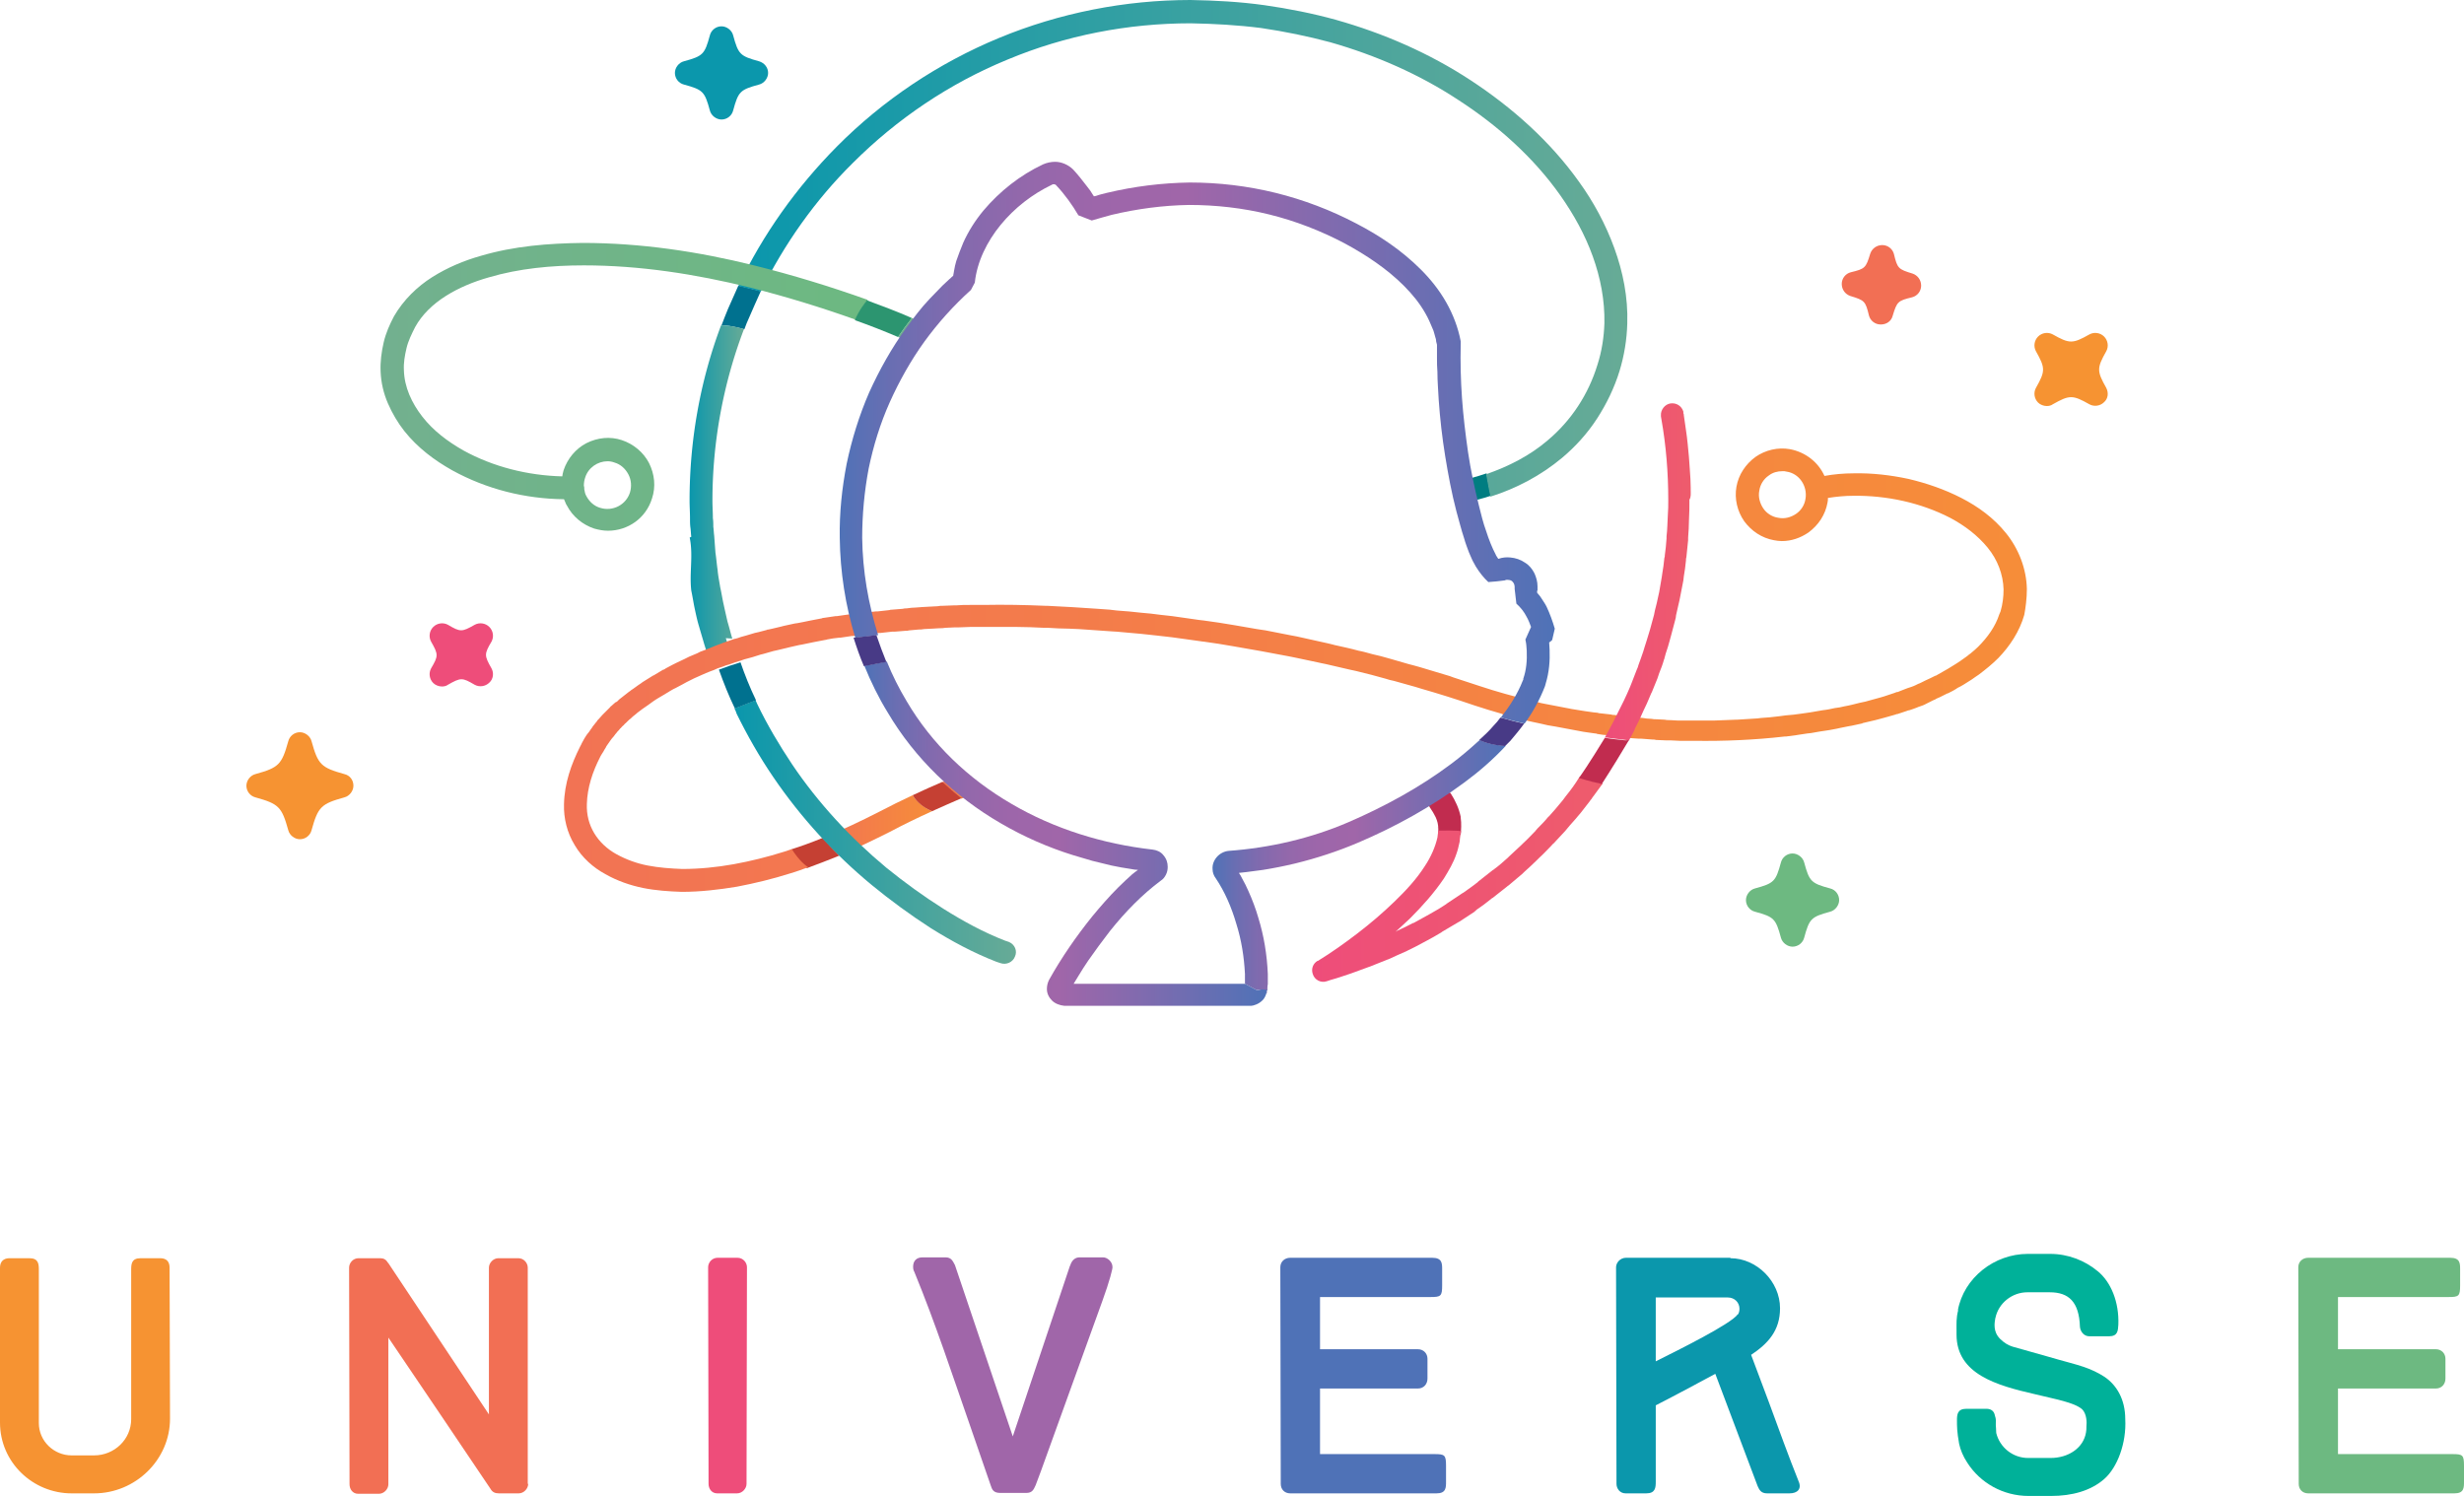 <svg id="Layer_1" xmlns="http://www.w3.org/2000/svg" viewBox="0 0 571 346.7"><style>.st0{fill:url(#SVGID_1_)}.st1{fill:#f69332}.st2{fill:#f26f54}.st3{fill:#ee4d7a}.st4{fill:#a066a9}.st5{fill:#4f72b7}.st6{fill:#0b97ac}.st7{fill:#00b199}.st8{fill:#6db981}.st9{fill:#c54033}.st10{fill:#00718f}.st11{fill:url(#SVGID_2_)}.st12{fill:#007d81}.st13{fill:url(#SVGID_3_)}.st14{fill:url(#SVGID_4_)}.st15{fill:url(#SVGID_5_)}.st16{fill:url(#SVGID_6_)}.st17{fill:url(#SVGID_7_)}.st18{fill:url(#SVGID_8_)}.st19{fill:url(#SVGID_9_)}.st20{fill:url(#SVGID_10_)}.st21{fill:url(#SVGID_11_)}.st22{fill:url(#SVGID_12_)}.st23{fill:url(#SVGID_13_)}.st24{fill:url(#SVGID_14_)}.st25{fill:url(#SVGID_15_)}.st26{fill:#c12c4f}.st27{fill:url(#SVGID_16_)}.st28{fill:url(#SVGID_17_)}.st29{fill:url(#SVGID_18_)}.st30{fill:url(#SVGID_19_)}.st31{fill:#2c9570}.st32{fill:url(#SVGID_20_)}.st33{fill:#483a86}.st34{fill:url(#SVGID_21_)}.st35{fill:url(#SVGID_22_)}</style><linearGradient id="SVGID_1_" gradientUnits="userSpaceOnUse" x1="208.135" y1="269.341" x2="214.939" y2="269.341" gradientTransform="matrix(1 0 0 -1 0 346)"><stop offset="0" stop-color="#72b08f"/><stop offset="1" stop-color="#6db981"/></linearGradient><path class="st0" d="M213.3 74.5c-.5-.2-.8-.3-.8-.3-.4-.2-.8-.3-1.2-.5-1.1 1.4-2.2 2.9-3.2 4.4.8.3 1.6.6 2.3 1 0 0 .3.1.8.3h.1c1.3.6 2.9-.1 3.4-1.4.6-1.4 0-3-1.4-3.5z"/><path class="st1" d="M488.1 89.9c-2.2-3.9-2.2-4.6 0-8.5.6-1.1.4-2.5-.5-3.4s-2.3-1.1-3.4-.5c-3.9 2.2-4.6 2.2-8.5 0-1.1-.6-2.5-.4-3.4.5s-1.1 2.3-.5 3.4c2.2 3.9 2.2 4.6 0 8.5-.6 1.1-.4 2.5.5 3.4.5.5 1.3.8 2 .8.5 0 1-.1 1.4-.4 3.9-2.2 4.6-2.2 8.5 0 1.1.6 2.5.4 3.4-.5.9-.8 1.1-2.1.5-3.3z"/><path class="st2" d="M443.2 63.4c-3.3-1-3.5-1.2-4.3-4.5-.3-1.2-1.4-2.1-2.7-2.1-1.3 0-2.4.8-2.8 2-1 3.3-1.2 3.5-4.5 4.3-1.2.3-2.1 1.4-2.1 2.7s.8 2.4 2 2.8c3.3 1 3.5 1.2 4.3 4.5.3 1.2 1.4 2.1 2.7 2.1h.1c1.3 0 2.4-.8 2.7-2 1-3.3 1.2-3.5 4.5-4.3 1.2-.3 2.1-1.4 2.1-2.7 0-1.3-.8-2.4-2-2.8z"/><path class="st3" d="M113.9 154.9c-1.7-3-1.7-3.3 0-6.2.6-1.1.4-2.5-.5-3.4s-2.3-1.1-3.4-.5c-3 1.7-3.3 1.7-6.2 0-1.1-.6-2.5-.4-3.4.5s-1.1 2.3-.5 3.4c1.7 3 1.7 3.3 0 6.2-.6 1.1-.4 2.5.5 3.4.5.5 1.3.8 2 .8.5 0 1-.1 1.4-.4 3-1.7 3.3-1.7 6.2 0 1.1.6 2.5.4 3.4-.5.9-.8 1.1-2.2.5-3.3z"/><path class="st1" d="M79.8 179.4c-5.4-1.5-6.1-2.2-7.6-7.6-.3-1.2-1.5-2.1-2.7-2.1-1.3 0-2.4.9-2.7 2.1-1.5 5.4-2.2 6.1-7.6 7.6-1.2.3-2.1 1.5-2.1 2.7 0 1.3.9 2.4 2.1 2.7 5.4 1.5 6.1 2.2 7.6 7.6.3 1.2 1.5 2.1 2.7 2.1 1.3 0 2.4-.9 2.7-2.1 1.5-5.4 2.2-6.1 7.6-7.6 1.2-.3 2.1-1.5 2.1-2.7 0-1.3-.8-2.4-2.1-2.7zM39.4 328.8c0 9.5-8 17.3-17.6 17.3h-5.2c-9 0-16.6-7.2-16.6-16.4v-35.9c0-1.4.8-2.2 2.2-2.2h4.6c2.1 0 2.2 1.3 2.2 2.7v35.5c0 4.2 3.5 7.5 7.6 7.5h5.2c4.7 0 8.6-3.7 8.6-8.4v-34.6c0-1.4.1-2.7 2.2-2.7h4.5c1.5 0 2.2.8 2.2 2.2l.1 35z"/><path class="st2" d="M122.4 343.9c0 1.1-1 2.2-2.2 2.2h-4.6c-.9 0-1.5-.3-1.9-1-8.2-12.2-15.3-22.7-23.7-35.1v34c0 1.1-1 2.2-2.2 2.2H83c-1.3 0-2-1.1-2-2.2l-.1-50.2c0-1.1.9-2.2 2.2-2.2h5c.8 0 1.4.3 1.8 1.1v-.1l23.4 35.2v-34c0-1.1 1-2.2 2.2-2.2h4.6c1.3 0 2.2 1.1 2.2 2.2v50.1h.1z"/><path class="st3" d="M173 343.9c0 1.1-1 2.2-2.2 2.2h-4.6c-1.3 0-2-1.1-2-2.2l-.1-50.2c0-1.1.9-2.2 2.2-2.2h4.6c1.3 0 2.2 1.1 2.2 2.2l-.1 50.2z"/><path class="st4" d="M255.5 301.4l-7.3 20.2-7 19.4-1.2 3.2c-.5 1.1-.8 1.8-2.2 1.8h-6c-1.6 0-1.9-.8-2.2-1.7l-4.7-13.6c-4.3-12.3-8-23.7-13-35.9-.3-.5-.3-1-.3-1.2 0-1.4.8-2.2 2.2-2.2h5.3c1.4 0 1.7.9 2.2 1.8l13.4 39.7 13.3-39.7-.1.4c0-.2.1-.2.1-.3.4-1.3 1.2-1.9 2.2-1.9h5.4c1.1 0 2.2 1.1 2.2 2.2.1.3-.7 3.4-2.3 7.8z"/><path class="st5" d="M299 346.1c-1.3 0-2.2-.9-2.2-2.2l-.1-50.2c0-1.3 1-2.2 2.3-2.2h32.9c2.3 0 2.3 1.3 2.3 2.7v3.7c0 2.5-.3 2.7-2.7 2.7h-25.6v12.1h22.7c1.3 0 2.2 1 2.2 2.2v4.6c0 1.3-.9 2.3-2.2 2.3h-22.7V337h26.5c2.4 0 2.7.2 2.7 2.7v3.7c0 1.4 0 2.7-2.2 2.7H299z"/><path class="st6" d="M401 291.6c6.1 0 11.5 5.4 11.5 11.6 0 5.2-2.8 8.2-6.7 10.8 1.4 3.8 2.8 7.4 4.2 11.2 2.2 6 4.4 12.1 6.8 18.1.8 1.8-.3 2.8-2.1 2.8h-5.2c-1.4 0-1.8-.8-2.2-1.7l-9.8-26c-4.7 2.5-8.9 4.8-13.8 7.3v17.7c0 1.4-.1 2.7-2.2 2.7h-4.8c-1.3 0-2.1-1.1-2.1-2.2l-.1-50.2c0-1.1 1-2.2 2.3-2.2H401v.1zm-17.3 9v14.9c5.4-2.7 17.5-8.7 19-10.9v.1c.3-.4.4-.9.4-1.4 0-1.4-1.1-2.6-2.7-2.6h-16.7v-.1z"/><path class="st7" d="M487.6 342.8c-3.1 2.7-7.4 3.9-12.3 3.9h-5.2c-5.9 0-11.2-3-14.2-7.7-1-1.5-1.6-3-1.9-4.4-.5-2.8-.5-4-.5-5.5v.1c0-1.4.1-2.7 2.2-2.7h4.6c1.1 0 1.8.5 2 1.6.3.9.2 1.1.2 2.2 0 .3.1 1 .1 1.8.8 3.3 3.8 5.8 7.4 5.8h5.2c4.1 0 7.6-2.3 8.2-5.9.1-.5.1-.9.1-1.4.1-.9.1-2.9-1-4-1.9-1.6-6.1-2.3-11-3.5-8.7-2-18.1-4.6-18.1-13.8v-1c0-1.4-.1-2.9.4-4.7l-.1.1c1.4-7.6 8.5-13.1 16.2-13.1h5.2c4.1 0 8 1.5 11 4 3.1 2.5 5 7.2 4.8 12.4-.1 1.4-.1 2.7-2.2 2.7h-4.5c-1.3 0-2.1-1.1-2.2-2.2-.2-5.8-2.6-8-7-8h-5.2c-3.5 0-6.7 2.5-7.4 6v-.1c-.2 1.2-.6 3.2 1.1 4.9.9.9 1.9 1.5 2.9 1.8l7.8 2.2c4.1 1.2 7 1.9 8.7 2.5 1.8.6 3.4 1.4 4.8 2.3 2.8 1.9 4.8 5.2 4.8 9.8.3 5.5-1.8 11.2-4.9 13.9z"/><path class="st8" d="M534.9 346.1c-1.3 0-2.2-.9-2.2-2.2l-.1-50.2c0-1.3 1-2.2 2.3-2.2h32.9c2.3 0 2.3 1.3 2.3 2.7v3.7c0 2.5-.3 2.7-2.7 2.7h-25.6v12.1h22.7c1.3 0 2.2 1 2.2 2.2v4.6c0 1.3-.9 2.3-2.2 2.3h-22.7V337h26.5c2.4 0 2.7.2 2.7 2.7v3.7c0 1.4 0 2.7-2.2 2.7h-33.9z"/><path class="st9" d="M187 201.2c2.5-.9 5-1.9 7.5-2.9-1.3-1.3-2.6-2.7-3.9-4.1-2.4 1-4.9 1.9-7.4 2.7 1.6 2.8 3.4 4 3.8 4.3z"/><path class="st10" d="M168.7 71.6c-.5 1.2-1 2.5-1.5 3.8 2.2 0 4.4.7 5.3.9.3-.9.7-1.8 1.1-2.7.9-2.1 1.8-4.1 2.7-6.1-1.8-.5-3.5-.9-5.2-1.3l-2.4 5.4z"/><linearGradient id="SVGID_2_" gradientUnits="userSpaceOnUse" x1="338.525" y1="232.25" x2="342.026" y2="232.25" gradientTransform="matrix(1 0 0 -1 0 346)"><stop offset="0" stop-color="#0b97ac"/><stop offset="1" stop-color="#68ab96"/></linearGradient><path class="st11" d="M339.3 111.2s-.3.1-.8.2c.2.9.3 1.3.3 1.3.1.4.2.9.3 1.3.1.4.2.9.3 1.3 0 0 .1.4.3 1.3.6-.1.9-.2.9-.2.5-.1 1-.2 1.5-.4-.4-1.6-.8-3.3-1.1-5.1-.6 0-1.1.1-1.7.3z"/><path class="st12" d="M340.9 110.8c.4 1.8.7 3.5 1.1 5.1 1.2-.3 2.3-.6 3.5-1-.4-1.6-.8-4.3-1-5.2-1.2.4-2.4.8-3.6 1.1z"/><linearGradient id="SVGID_3_" gradientUnits="userSpaceOnUse" x1="190.571" y1="154.7" x2="216.036" y2="154.7" gradientTransform="matrix(1 0 0 -1 0 346)"><stop offset="0" stop-color="#f27354"/><stop offset="1" stop-color="#f68d39"/></linearGradient><path class="st13" d="M211.5 184.3c-2.6 1.2-5.2 2.5-7.7 3.8-4.3 2.2-8.7 4.3-13.2 6.1 1.3 1.4 2.6 2.8 3.9 4.1 4-1.7 7.9-3.6 11.7-5.5 3.2-1.7 6.5-3.3 9.8-4.8-2.7-1.1-4.1-3-4.5-3.7z"/><linearGradient id="SVGID_4_" gradientUnits="userSpaceOnUse" x1="218.371" y1="163.719" x2="225.546" y2="163.719" gradientTransform="matrix(1 0 0 -1 0 346)"><stop offset="0" stop-color="#f27354"/><stop offset="1" stop-color="#f68d39"/></linearGradient><path class="st14" d="M225.3 181.1c-.5-1.2-1.8-1.8-3-1.6-.3.1-.4.2-.4.2l-.1.1c-.1 0-.2.1-.3.1-1.1.4-2.1.9-3.1 1.4 1.4 1.3 2.9 2.6 4.4 3.8.2-.1.5-.2.7-.3.1-.1.3-.1.4-.2 0 0 .1-.1.4-.2 1.1-.8 1.5-2.1 1-3.3z"/><path class="st9" d="M211.5 184.3c.4.7 1.7 2.6 4.5 3.7 2.2-1 4.5-2 6.8-3-1.5-1.2-3-2.5-4.4-3.8-2.3 1-4.6 2-6.9 3.1z"/><linearGradient id="SVGID_5_" gradientUnits="userSpaceOnUse" x1="288.5" y1="117.9" x2="288.5" y2="117.9" gradientTransform="matrix(1 0 0 -1 0 346)"><stop offset=".001" stop-color="#4f72b7"/><stop offset=".077" stop-color="#6a6eb2"/><stop offset=".165" stop-color="#826aae"/><stop offset=".258" stop-color="#9368ab"/><stop offset=".359" stop-color="#9d66aa"/><stop offset=".486" stop-color="#a066a9"/><stop offset="1" stop-color="#4f72b7"/></linearGradient><linearGradient id="SVGID_6_" gradientUnits="userSpaceOnUse" x1="293.563" y1="116" x2="293.672" y2="116" gradientTransform="matrix(1 0 0 -1 0 346)"><stop offset=".001" stop-color="#4f72b7"/><stop offset=".077" stop-color="#6a6eb2"/><stop offset=".165" stop-color="#826aae"/><stop offset=".258" stop-color="#9368ab"/><stop offset=".359" stop-color="#9d66aa"/><stop offset=".486" stop-color="#a066a9"/><stop offset="1" stop-color="#4f72b7"/></linearGradient><path class="st16" d="M293.6 230.2c0-.2 0-.3.1-.4v-.1c0 .2-.1.4-.1.6v-.1z"/><linearGradient id="SVGID_7_" gradientUnits="userSpaceOnUse" x1="347" y1="216.4" x2="347" y2="216.4" gradientTransform="matrix(1 0 0 -1 0 346)"><stop offset=".001" stop-color="#4f72b7"/><stop offset=".077" stop-color="#6a6eb2"/><stop offset=".165" stop-color="#826aae"/><stop offset=".258" stop-color="#9368ab"/><stop offset=".359" stop-color="#9d66aa"/><stop offset=".486" stop-color="#a066a9"/><stop offset="1" stop-color="#4f72b7"/></linearGradient><linearGradient id="SVGID_8_" gradientUnits="userSpaceOnUse" x1="220.5" y1="282.1" x2="220.5" y2="282.1" gradientTransform="matrix(1 0 0 -1 0 346)"><stop offset=".001" stop-color="#4f72b7"/><stop offset=".077" stop-color="#6a6eb2"/><stop offset=".165" stop-color="#826aae"/><stop offset=".258" stop-color="#9368ab"/><stop offset=".359" stop-color="#9d66aa"/><stop offset=".486" stop-color="#a066a9"/><stop offset="1" stop-color="#4f72b7"/></linearGradient><linearGradient id="SVGID_9_" gradientUnits="userSpaceOnUse" x1="263.6" y1="144.2" x2="263.6" y2="144.2" gradientTransform="matrix(1 0 0 -1 0 346)"><stop offset=".001" stop-color="#4f72b7"/><stop offset=".077" stop-color="#6a6eb2"/><stop offset=".165" stop-color="#826aae"/><stop offset=".258" stop-color="#9368ab"/><stop offset=".359" stop-color="#9d66aa"/><stop offset=".486" stop-color="#a066a9"/><stop offset="1" stop-color="#4f72b7"/></linearGradient><linearGradient id="SVGID_10_" gradientUnits="userSpaceOnUse" x1="293.556" y1="116" x2="293.672" y2="116" gradientTransform="matrix(1 0 0 -1 0 346)"><stop offset=".001" stop-color="#4f72b7"/><stop offset=".077" stop-color="#6a6eb2"/><stop offset=".165" stop-color="#826aae"/><stop offset=".258" stop-color="#9368ab"/><stop offset=".359" stop-color="#9d66aa"/><stop offset=".486" stop-color="#a066a9"/><stop offset="1" stop-color="#4f72b7"/></linearGradient><path class="st20" d="M293.6 230.3c.1-.2.1-.4.1-.6-.1.2-.1.4-.1.6z"/><linearGradient id="SVGID_11_" gradientUnits="userSpaceOnUse" x1="293.549" y1="115.638" x2="293.563" y2="115.638" gradientTransform="matrix(1 0 0 -1 0 346)"><stop offset=".001" stop-color="#4f72b7"/><stop offset=".077" stop-color="#6a6eb2"/><stop offset=".165" stop-color="#826aae"/><stop offset=".258" stop-color="#9368ab"/><stop offset=".359" stop-color="#9d66aa"/><stop offset=".486" stop-color="#a066a9"/><stop offset="1" stop-color="#4f72b7"/></linearGradient><path class="st21" d="M293.5 230.4s.1-.1 0 0c.1-.1.1-.1 0 0 .1-.1.1 0 0 0z"/><linearGradient id="SVGID_12_" gradientUnits="userSpaceOnUse" x1="293.7" y1="116.362" x2="293.7" y2="116.362" gradientTransform="matrix(1 0 0 -1 0 346)"><stop offset=".001" stop-color="#4f72b7"/><stop offset=".077" stop-color="#6a6eb2"/><stop offset=".165" stop-color="#826aae"/><stop offset=".258" stop-color="#9368ab"/><stop offset=".359" stop-color="#9d66aa"/><stop offset=".486" stop-color="#a066a9"/><stop offset="1" stop-color="#4f72b7"/></linearGradient><path class="st22" d="M293.7 229.6s0 .1 0 0c0 .1 0 .1 0 0 0 .1 0 0 0 0z"/><linearGradient id="SVGID_13_" gradientUnits="userSpaceOnUse" x1="172.933" y1="57.55" x2="378.955" y2="57.55"><stop offset="0" stop-color="#0b97ac"/><stop offset="1" stop-color="#68ab96"/></linearGradient><path class="st23" d="M374.1 57.5c-2-5.5-4.8-10.7-8.2-15.4-6.7-9.4-15.5-17.2-25.1-23.5-9.6-6.3-20.2-10.9-31.2-14-5.4-1.5-11-2.6-16.6-3.4C287.3.4 281.6.1 275.9 0c-15.2 0-30.4 3-44.4 8.8S204.6 23.2 193.9 34c-9.3 9.4-17.1 20.3-22.8 32.3 1.7.4 3.5.8 5.2 1.3 5.4-11 12.6-21.2 21.3-29.8 10.3-10.3 22.5-18.5 35.9-24 13.4-5.6 27.9-8.4 42.4-8.4 5.5.1 10.9.4 16.4 1.1 5.4.8 10.8 1.9 16 3.3 10.5 3 20.6 7.4 29.7 13.4 9.1 5.9 17.4 13.3 23.6 22.1 3.1 4.4 5.7 9.1 7.5 14.1s2.8 10.2 2.7 15.5c-.1 3.2-.6 6.5-1.6 9.6-2.1 6.9-6.1 13-11.6 17.6-4.1 3.5-9 6-14.2 7.8.2.9.6 3.6 1 5.2 6-1.9 11.7-4.9 16.6-9 3.1-2.6 5.9-5.7 8.1-9.1s4-7.1 5.2-11c1.1-3.6 1.7-7.3 1.8-11 .2-6.1-1-12-3-17.5z"/><linearGradient id="SVGID_14_" gradientUnits="userSpaceOnUse" x1="170.78" y1="192.831" x2="236.012" y2="192.831"><stop offset="0" stop-color="#0b97ac"/><stop offset="1" stop-color="#68ab96"/></linearGradient><path class="st24" d="M233.8 218.3l-.9-.3c-4.9-1.9-9.7-4.5-14.3-7.4-4.6-2.9-9-6.1-13.2-9.5-8.3-6.9-15.8-15-21.8-23.9-3-4.5-5.8-9.2-8.1-14-.1-.3-.3-.6-.4-.9-.8.3-2.9 1.1-4.9 1.9.2.4.4.8.5 1.2 2.5 5.1 5.3 10 8.5 14.7 6.4 9.4 14.1 17.8 22.8 25 4.4 3.6 8.9 6.9 13.7 10 4.8 3 9.8 5.7 15.2 7.8l.9.3c1.4.5 2.9-.2 3.4-1.5.6-1.3 0-2.8-1.4-3.4z"/><linearGradient id="SVGID_15_" gradientUnits="userSpaceOnUse" x1="159.912" y1="115.25" x2="172.512" y2="115.25"><stop offset="0" stop-color="#0b97ac"/><stop offset="1" stop-color="#68ab96"/></linearGradient><path class="st25" d="M169.7 148c-.4-1.3-.7-2.6-1.1-3.9-.3-1.3-.6-2.6-.9-4-.3-1.3-.5-2.7-.8-4-.2-1.3-.5-2.7-.6-4-.2-1.3-.3-2.7-.5-4-.1-1.3-.2-2.7-.3-4-.1-.7-.1-1.4-.2-2 0-.7 0-1.4-.1-2 0-1.4-.1-2.7-.1-4.1 0-13.5 2.5-27.1 7.3-39.7-.8-.3-3.1-.9-5.3-.9-4.9 13-7.3 26.8-7.3 40.6 0 1.4.1 2.8.1 4.2 0 .7 0 1.4.1 2.1.1.7.1 1.4.2 2.1a12007838731592944 12007838731592944 0 0 1 1.5 12.6c.3 1.4.5 2.8.8 4.2.3 1.4.6 2.8 1 4.1.4 1.4.8 2.7 1.2 4.1.6 1.9 1.2 3.8 1.9 5.7 1.6-.6 3.3-1.2 5-1.7-.7-1.7-1.3-3.5-1.9-5.4z"/><path class="st10" d="M171.6 153.5c-1.7.5-3.4 1.1-5 1.7 1.1 3.1 2.3 6.1 3.7 9 2-.8 4.1-1.6 4.9-1.9-1.4-2.9-2.6-5.9-3.6-8.8z"/><path class="st8" d="M424.1 205.9c-4.4-1.2-4.8-1.6-6-6-.3-1.2-1.5-2.1-2.7-2.1-1.3 0-2.4.9-2.7 2.1-1.2 4.4-1.6 4.8-6 6-1.2.3-2.1 1.5-2.1 2.7 0 1.3.9 2.4 2.1 2.7 4.4 1.2 4.8 1.6 6 6 .3 1.2 1.5 2.1 2.7 2.1 1.3 0 2.4-.9 2.7-2.1 1.2-4.4 1.6-4.8 6-6 1.2-.3 2.1-1.5 2.1-2.7s-.8-2.4-2.1-2.7z"/><path class="st6" d="M175.9 14.2c-4.4-1.2-4.8-1.6-6-6-.3-1.2-1.5-2.1-2.7-2.1-1.3 0-2.4.9-2.7 2.1-1.2 4.4-1.6 4.8-6 6-1.2.3-2.1 1.5-2.1 2.7 0 1.3.9 2.4 2.1 2.7 4.4 1.2 4.8 1.6 6 6 .3 1.2 1.5 2.1 2.7 2.1 1.3 0 2.4-.9 2.7-2.1 1.2-4.4 1.6-4.8 6-6 1.2-.3 2.1-1.5 2.1-2.7s-.8-2.3-2.1-2.7z"/><path class="st26" d="M333.2 191.8v.1c.1-.1.1-.1 0-.1z"/><linearGradient id="SVGID_16_" gradientUnits="userSpaceOnUse" x1="130.692" y1="190.679" x2="469.7" y2="190.679" gradientTransform="matrix(1 0 0 -1 0 346)"><stop offset="0" stop-color="#f27354"/><stop offset="1" stop-color="#f68d39"/></linearGradient><path class="st27" d="M469.7 136.5c-.1-4.7-1.9-9.3-4.8-12.9s-6.5-6.2-10.4-8.2-8-3.4-12.2-4.4c-4.2-.9-8.5-1.4-12.8-1.3-2.2 0-4.5.2-6.7.6-1.4-3.1-4.3-5.5-8-6.2-2.8-.5-5.7.2-8 1.8-2.3 1.7-3.9 4.1-4.4 6.9s.2 5.7 1.8 8c1.7 2.3 4.1 3.9 6.9 4.4.6.1 1.2.2 1.8.2 2.2 0 4.3-.7 6.2-2 2.3-1.7 3.9-4.1 4.4-6.9.1-.4.1-.7.1-1.1 1.9-.3 3.9-.5 5.9-.5 7.7-.1 15.6 1.6 22.4 5.1 3.4 1.8 6.4 4.1 8.7 6.9 2.3 2.8 3.6 6.2 3.7 9.7 0 1.7-.2 3.4-.7 5.1-.2.5-.3.7-.3.7-.9 2.8-2.7 5.3-4.9 7.5-.5.5-1.1 1-1.7 1.5-.1.1-.2.2-.3.2-.4.4-.9.7-1.3 1-1.2.9-2.4 1.6-3.7 2.4-.2.1-.5.3-.7.4l-2.1 1.2h-.1c-.8.4-1.6.8-2.3 1.1-.3.2-.7.3-1 .5-.2.1-.4.2-.7.3l-.6.3c-.6.3-1.3.5-1.9.7s-1.2.5-1.8.7c-.2.1-.4.2-.7.2-.2.1-.3.1-.5.2-.5.2-1 .3-1.5.5-1.1.4-2.3.7-3.4 1-.6.2-1.2.3-1.8.5-.5.1-.9.2-1.4.3-1.2.3-2.3.6-3.5.8-.7.2-1.4.3-2.2.4-.9.2-1.8.4-2.8.5-1 .2-1.9.3-2.9.5l-2.1.3c-1.2.2-2.4.3-3.6.4-.5.1-1 .1-1.5.2-1.4.2-2.8.3-4.2.4-.3 0-.6.1-.8.1l-4.8.3h-.3c-1.7.1-3.4.1-5.1.2h-8.2c-.6 0-1.2-.1-1.8-.1-.4 0-.9 0-1.3-.1-.6 0-1.3-.1-1.9-.1-.4 0-.8 0-1.2-.1-.7 0-1.4-.1-2-.2-.4 0-.7-.1-1.1-.1-.7-.1-1.5-.1-2.2-.2-.3 0-.6-.1-.9-.1l-2.4-.3c-.2 0-.5 0-.7-.1l-2.7-.3c-.1 0-.3 0-.4-.1-.3 0-.7-.1-1-.1l-2.1-.3c-1-.2-2.1-.3-3.1-.5-.3-.1-.6-.1-1-.2-1.7-.3-3.5-.7-5.2-1-.5-.1-1.1-.2-1.6-.4-.5-.1-1-.2-1.4-.3-4.1-1-8.1-2.1-12-3.4-2-.7-4.1-1.3-6.1-2-.3-.1-.5-.2-.8-.3-1.3-.4-2.7-.8-4-1.2l-3-.9c-.8-.2-1.7-.5-2.6-.7-1.5-.4-3-.9-4.5-1.3-1.3-.4-2.6-.7-3.9-1-1.1-.3-2.1-.6-3.2-.8-1.8-.5-3.7-.9-5.5-1.3-.5-.1-1-.3-1.6-.4-1.2-.3-2.4-.5-3.6-.8s-2.4-.5-3.6-.8c-.5-.1-1.1-.2-1.6-.3-1.9-.4-3.7-.7-5.6-1.1-.7-.1-1.3-.2-2-.3-1.7-.3-3.5-.6-5.2-.9-2.4-.4-4.8-.8-7.2-1.1-.3 0-.6-.1-.9-.1l-6.3-.9-2.7-.3c-1.5-.2-3.1-.4-4.6-.5-1.8-.2-3.7-.4-5.5-.5-.6-.1-1.2-.1-1.7-.2-.9-.1-1.9-.1-2.8-.2-3.9-.3-7.9-.5-11.8-.7h-.4c-4.7-.2-9.5-.3-14.3-.2h-3.2c-1 0-2.1 0-3.1.1h-.5c-.9 0-1.7.1-2.6.1-.4 0-.8 0-1.2.1-.6 0-1.3.1-1.9.1-.6 0-1.2.1-1.8.1-.4 0-.9.1-1.3.1-.7 0-1.5.1-2.2.2-.3 0-.6 0-.9.1-.8.1-1.7.1-2.5.2-.2 0-.4 0-.6.1l-2.7.3h-.4c-.9.1-1.9.2-2.8.3h-.3c-1 .1-1.9.2-2.9.4h-.3c-.9.1-1.9.3-2.8.4h-.3c-.9.1-1.8.3-2.7.4-.1 0-.3 0-.4.1-.9.2-1.7.3-2.6.5-.2 0-.3.1-.5.1-.8.2-1.6.3-2.5.5-.2 0-.4.1-.7.1-.8.2-1.5.3-2.3.5-.3.1-.6.1-.8.2-.7.2-1.4.3-2.1.5-.3.1-.6.1-.9.2h-.1c-.1 0-.2 0-.3.1-.6.2-1.3.3-1.9.5-.3.1-.6.1-.9.2-.7.2-1.3.4-2 .6-.4.1-.8.2-1.1.3-.6.2-1.1.4-1.7.5-.5.2-.9.3-1.4.5s-1 .3-1.4.5c-.5.2-1.1.4-1.6.6-.4.2-.8.3-1.2.5-.6.2-1.2.5-1.8.7-.4.1-.7.3-1.1.5-.6.3-1.3.5-1.9.8-.3.2-.7.3-1 .5-.6.3-1.3.6-1.9.9-.3.2-.7.3-1 .5-.5.3-1 .5-1.5.8-.1.1-.2.1-.3.2-.1.1-.2.1-.3.1-.7.4-1.3.8-2 1.2-.1.1-.2.1-.4.2l-2.4 1.5c-.1.1-.3.2-.4.3-.8.5-1.5 1.1-2.3 1.6-.1.1-.2.2-.4.3-.8.6-1.5 1.2-2.3 1.8l-.1.1-.3.3c-.1.1-.2.2-.3.2s-.1.1-.2.1c-.3.3-.6.5-.9.8-.2.1-.3.3-.4.4l-.6.6-.8.8-.3.3c-.3.3-.5.6-.8.9l-.2.2c-.1.1-.2.2-.3.4s-.3.3-.4.5c-.3.4-.6.7-.8 1.1l-.1.1c-.3.4-.5.8-.8 1.1-.1.1-.2.3-.3.4-.2.3-.3.5-.5.8-.2.4-.4.7-.6 1.1 0 0-.1.3-.4.8-2 4-3.6 8.4-3.7 13.3-.1 3.2.7 6.6 2.5 9.5 1.7 2.9 4.3 5.2 7.1 6.7 2.8 1.6 5.8 2.6 8.7 3.2 3 .6 6 .8 9 .9 4.3 0 8.6-.5 12.8-1.2 4.2-.8 8.3-1.8 12.4-3.1 1.4-.4 2.7-.9 4.1-1.4-.5-.3-2.2-1.6-3.8-4.2l-1.8.6c-3.8 1.2-7.8 2.2-11.7 2.9s-7.9 1.1-11.9 1.1c-2.7-.1-5.4-.3-8-.8s-5-1.4-7.2-2.6c-2.2-1.2-4-2.9-5.2-4.9s-1.8-4.3-1.7-6.8c.1-3.7 1.3-7.4 3.1-10.9l.1-.2c.2-.3.3-.5.3-.5.2-.3.4-.6.6-1 .1-.2.3-.4.4-.7.1-.1.1-.2.2-.3.2-.3.5-.7.7-1 .2-.3.5-.7.8-1 .1-.1.2-.3.3-.4.1-.2.3-.3.4-.5.2-.3.5-.5.7-.8.1-.1.1-.2.2-.2.2-.2.4-.5.7-.7.2-.2.3-.4.5-.5l.4-.4c.3-.3.5-.5.8-.7l.2-.2c.4-.4.9-.7 1.3-1.1l1.2-.9c.4-.3.9-.6 1.3-.9.4-.3.7-.5 1.1-.8.4-.3.9-.6 1.4-.9.4-.2.8-.5 1.2-.7.4-.3.9-.5 1.3-.8.4-.2.8-.5 1.3-.7.6-.3 1.1-.6 1.7-.9.3-.2.6-.3.9-.5l1.8-.9c.3-.1.6-.3.9-.4.6-.3 1.2-.5 1.8-.8.3-.1.7-.3 1-.4.6-.2 1.1-.4 1.7-.7.4-.1.8-.3 1.2-.4.5-.2 1-.4 1.5-.5.5-.2.9-.3 1.4-.5.4-.1.9-.3 1.3-.4.5-.2 1.1-.4 1.6-.5.4-.1.7-.2 1.1-.3.6-.2 1.3-.4 1.9-.6.3-.1.6-.1.8-.2l2.1-.6c.3-.1.6-.1.9-.2.7-.2 1.4-.3 2.1-.5.3-.1.5-.1.8-.2.7-.2 1.5-.3 2.2-.5.2 0 .4-.1.6-.1.8-.2 1.6-.3 2.4-.5.2 0 .3-.1.5-.1.9-.2 1.7-.3 2.6-.5.1 0 .2 0 .4-.1.9-.2 1.8-.3 2.7-.4h.3c.9-.1 1.8-.3 2.7-.4h.3c.9-.1 1.8-.2 2.8-.4h.4l2.7-.3h.4l2.7-.3h.6c.8-.1 1.7-.1 2.5-.2.3 0 .6 0 .9-.1.7-.1 1.5-.1 2.2-.2.4 0 .8 0 1.2-.1.6 0 1.2-.1 1.9-.1.6 0 1.1-.1 1.7-.1.5 0 .9 0 1.4-.1.7 0 1.5-.1 2.2-.1h.9c.9 0 1.8-.1 2.7-.1h10.7c2.1 0 4.2.1 6.3.2h.9c1.6.1 3.3.2 4.9.2.8 0 1.5.1 2.3.1 1 .1 2 .1 2.9.2 1.4.1 2.8.2 4.3.3.5 0 1 .1 1.6.1 1.9.2 3.7.3 5.6.5 1.2.1 2.5.3 3.7.4 1.2.1 2.3.3 3.5.4 1 .1 1.9.3 2.9.4 1.4.2 2.9.4 4.3.6h.1c2.3.3 4.7.7 7 1.1 4.2.7 8.5 1.5 12.7 2.3l1.5.3c1.7.4 3.5.7 5.2 1.1.6.1 1.2.3 1.9.4 1.9.4 3.7.9 5.6 1.3.5.1 1 .2 1.4.3l3.6.9 3.3.9c.6.2 1.3.4 1.9.5 1.7.5 3.3.9 5 1.4.4.1.9.3 1.3.4 4.2 1.2 8.3 2.5 12.4 3.9 2.1.7 4.1 1.3 6.2 1.9.1 0 .1 0 .2.1 1 .3 2 .5 2.9.8.4.1.9.2 1.3.3.6.2 1.2.3 1.9.5s1.5.3 2.3.5c.3.1.6.1.9.2.8.2 1.7.4 2.5.5.2 0 .4.1.6.1 2.1.4 4.2.8 6.4 1.2.9.1 1.8.3 2.8.4.1 0 .3 0 .4.1.4.1.9.1 1.3.2.4 0 .8.1 1.1.1 1.3.2 2.6.3 4 .5.6.1 1.1.1 1.7.2.5 0 1 .1 1.5.1h.6c.9.1 1.7.1 2.6.2.3 0 .6 0 .9.1.8 0 1.6.1 2.3.1h1.1c.7 0 1.4.1 2.1.1h3.3c7 .1 14-.2 21-1h.3c.8-.1 1.5-.2 2.3-.3.2 0 .4-.1.6-.1.7-.1 1.3-.2 2-.3.3 0 .6-.1.9-.1.6-.1 1.1-.2 1.7-.3.4-.1.8-.1 1.3-.2.4-.1.9-.1 1.3-.2.5-.1 1.1-.2 1.6-.3.3-.1.6-.1.9-.2.7-.1 1.3-.3 2-.4.2 0 .4-.1.6-.1.8-.2 1.5-.3 2.3-.5.1 0 .2 0 .2-.1 1-.2 2-.5 3-.7.5-.1 1-.3 1.5-.4.4-.1.7-.2 1.1-.3l2.1-.6c.1-.1.3-.1.4-.1.4-.1.8-.3 1.2-.4l.9-.3c.2-.1.5-.2.7-.2.6-.2 1.2-.4 1.7-.6.1 0 .2-.1.2-.1.1 0 .2-.1.3-.1.6-.2 1.2-.4 1.7-.7l.6-.3c.3-.2.7-.3 1-.5.3-.1.5-.2.8-.4.2-.1.5-.2.7-.3l1.8-.9h.1c.8-.4 1.6-.8 2.3-1.3l.6-.3c.2-.1.5-.3.7-.4.6-.4 1.3-.8 1.9-1.2.3-.2.7-.5 1-.7.2-.1.4-.3.6-.4 1.6-1.2 3.2-2.5 4.6-3.9 2.6-2.7 4.9-6.1 6-10 .3-1.6.6-3.8.6-6zm-51.3-20.9c-.2 1.4-1 2.7-2.2 3.5s-2.6 1.2-4.1.9c-1.4-.2-2.7-1-3.5-2.2s-1.2-2.7-.9-4.1c.2-1.4 1-2.7 2.2-3.5.9-.7 2-1 3.2-1 .3 0 .6 0 .9.1 2.9.4 4.9 3.3 4.4 6.3z"/><linearGradient id="SVGID_17_" gradientUnits="userSpaceOnUse" x1="371.988" y1="213.465" x2="391.852" y2="213.465" gradientTransform="matrix(1 0 0 -1 0 346)"><stop offset=".001" stop-color="#ee4d7a"/><stop offset="1" stop-color="#ee5c6c"/></linearGradient><path class="st28" d="M391.8 113.6v-.5c0-1.4-.1-2.8-.2-4.2-.1-2-.3-4-.5-6-.2-2.2-.6-4.4-.9-6.7 0-.1 0-.3-.1-.4v-.4c-.4-1.3-1.6-2.1-3-1.9-1.3.2-2.3 1.5-2.2 2.8v.2c0 .2.1.4.1.6 1.1 6.2 1.6 12.5 1.6 18.8 0 1.2 0 2.3-.1 3.5-.1 1.6-.1 3.3-.3 4.9v.5c-.1 1.3-.2 2.6-.4 3.9 0 .2 0 .4-.1.6-.1 1.2-.3 2.5-.5 3.7 0 .2-.1.5-.1.7-.2 1.2-.4 2.3-.6 3.5-.1.3-.1.6-.2.9-.2 1.1-.5 2.2-.8 3.4-.1.3-.1.7-.2 1l-.9 3.3c-.1.3-.2.7-.3 1-.3 1.1-.7 2.2-1 3.2-.1.3-.2.7-.3 1-.4 1.1-.7 2.1-1.1 3.1-.1.4-.2.7-.4 1.1-.4 1-.8 2.1-1.2 3.1-.1.3-.3.7-.4 1-.4 1-.9 2-1.4 3.1-.2.3-.3.7-.5 1l-1.5 3c-.2.3-.3.7-.5 1-.5 1-1.1 2-1.6 3-.1.2-.2.3-.3.5 1.9.2 3.8.5 5.6.7.3-.6.6-1.1.9-1.7.2-.4.4-.7.5-1.1.5-1 1.1-2.1 1.5-3.1.2-.4.3-.7.5-1.1.5-1 1-2.1 1.4-3.1.2-.4.3-.8.5-1.1.4-1.1.9-2.1 1.3-3.2.1-.4.3-.8.4-1.2.4-1 .8-2 1.1-3.1 0-.1 0-.1.1-.2v-.1c.1-.4.2-.7.3-1.1.4-1.1.7-2.2 1-3.3.1-.4.2-.8.3-1.1.3-1.1.6-2.2.9-3.4.1-.4.2-.7.2-1.1.3-1.2.5-2.3.8-3.5.1-.3.1-.7.2-1 .2-1.2.5-2.4.7-3.6 0-.3.1-.6.1-.9.2-1.2.4-2.5.5-3.7 0-.3 0-.5.1-.8.1-1.3.3-2.6.4-3.9v-.6c.1-1.4.2-2.7.2-4.1.1-1.6.1-3.1.1-4.7.4-.6.3-1.4.3-2.2z"/><path class="st26" d="M338.5 189.5v-.2c-.4-1.9-1.2-3.7-2.3-5.4 0 0 0-.1-.1-.1s-1.4-1.3-1.7-1.6l-.7-.7c-.6.6-.9 1-.9 1-.3.3-.6.6-.9 1-.3.3-.6.6-.9 1 0 0-.3.3-.9 1 .3.4.5.5.5.5.3.3.8 1.2.8 1.2.5.7.9 1.4 1.3 2.2.4.9.6 1.7.6 2.7v1c2.6.3 4.7.4 5.2.4.1-1.1.2-2.7 0-4z"/><linearGradient id="SVGID_18_" gradientUnits="userSpaceOnUse" x1="304.062" y1="142.175" x2="371.4" y2="142.175" gradientTransform="matrix(1 0 0 -1 0 346)"><stop offset=".001" stop-color="#ee4d7a"/><stop offset="1" stop-color="#ee5c6c"/></linearGradient><path class="st29" d="M364.9 181.8c-.2.2-.3.5-.5.7-.7 1-1.5 1.9-2.2 2.9-.2.2-.3.4-.5.6-.8 1-1.6 1.9-2.4 2.8-.2.2-.3.4-.5.5-.8 1-1.7 1.9-2.6 2.8-.1.2-.3.3-.4.5-.9.9-1.8 1.9-2.8 2.8l-.4.4c-1 .9-1.9 1.8-2.9 2.7l-.3.3c-1 .9-2 1.8-3.1 2.6-.1.1-.2.2-.3.2-1.1.9-2.2 1.7-3.3 2.6-.1.1-.2.1-.2.2-1.1.9-2.3 1.7-3.4 2.5-.1 0-.1.1-.2.1l-3.6 2.4s-.1 0-.1.1c-1.2.8-2.5 1.6-3.8 2.3-1.3.7-2.5 1.4-3.8 2.1h-.1c-1.3.7-2.6 1.3-3.9 1.9 0 0-.1 0-.1.1-.1 0-.1 0-.2.1 1.2-1 2.3-2.1 3.5-3.2 2.8-2.8 5.5-5.8 7.8-9.2 1.1-1.8 2.2-3.6 2.9-5.7.3-.8.5-1.7.7-2.6.1-.3.1-.8.1-.8.1-.7.2-1.7.3-1.8 0-.3-5.3-.2-5.3-.2l-.2 1.6c-.5 2.2-1.5 4.5-2.9 6.6-1.9 3-4.4 5.7-7.1 8.3s-5.5 5-8.5 7.3-6.1 4.5-9.2 6.4h-.1c-1 .6-1.5 1.8-1.1 3 .4 1.4 1.9 2.2 3.3 1.7l.9-.3c1.5-.4 2.9-.9 4.4-1.4.1 0 .2-.1.3-.1 1.4-.5 2.8-1 4.1-1.5.1 0 .2-.1.3-.1 1.3-.5 2.7-1.1 4-1.6.1 0 .2-.1.3-.1 1.3-.6 2.6-1.2 4-1.8.1 0 .2-.1.2-.1 1.3-.6 2.6-1.3 3.9-2 .1 0 .1-.1.2-.1 1.3-.7 2.6-1.4 3.9-2.2 0 0 .1 0 .1-.1 1.3-.8 2.6-1.5 3.9-2.3.1 0 .1-.1.2-.1 1.1-.7 2.1-1.4 3.2-2.1.2-.1.3-.2.5-.4.1 0 .1-.1.2-.2 1.2-.8 2.4-1.7 3.5-2.6.1-.1.2-.2.3-.2 1.1-.9 2.2-1.7 3.3-2.6.1-.1.2-.2.4-.3 1.1-.9 2.1-1.8 3.2-2.7l.4-.4c1-.9 2-1.8 3-2.8l.5-.5c1-.9 1.9-1.9 2.8-2.8.2-.2.3-.4.5-.5.9-1 1.8-1.9 2.7-2.9.2-.2.3-.4.5-.6.8-1 1.7-1.9 2.5-2.9.2-.2.4-.5.6-.7l2.1-2.7c.1-.1.1-.2.2-.3l.1-.1c.2-.2.3-.5.5-.7.7-1 1.5-2 2.2-3-1-.2-3.2-.7-5.4-1.5-.4.7-.8 1.2-1.1 1.7z"/><path class="st26" d="M375.9 171.5c-1.3-.1-2.7-.3-4-.5-.5.8-3.9 6.4-6 9.3 2.2.7 4.3 1.2 5.3 1.4 2.2-3.4 4.9-7.8 6.3-10.2-.5.1-1 .1-1.6 0z"/><linearGradient id="SVGID_19_" gradientUnits="userSpaceOnUse" x1="88.181" y1="256.35" x2="200.92" y2="256.35" gradientTransform="matrix(1 0 0 -1 0 346)"><stop offset="0" stop-color="#72b08f"/><stop offset="1" stop-color="#6db981"/></linearGradient><path class="st30" d="M174.7 61.5c-12.9-3.2-26.2-5.2-39.7-5.2-7.9.1-15.8.7-23.6 3-3.9 1.1-7.7 2.7-11.2 4.9s-6.7 5.3-8.9 9.1c-1 1.9-1.9 3.9-2.4 6.1s-.8 4.4-.7 6.7c.1 2.6.7 5.1 1.7 7.4s2.3 4.5 3.8 6.4c3.1 3.9 7 6.8 11.1 9.1 8 4.4 16.9 6.6 25.9 6.7.1.2.2.5.3.7.1.3.2.5.4.8 1.3 2.5 3.6 4.4 6.3 5.3 1.1.3 2.1.5 3.2.5 4.6 0 8.8-2.9 10.2-7.5.9-2.7.6-5.6-.7-8.2-1.3-2.5-3.6-4.4-6.3-5.3s-5.6-.6-8.2.7c-2.5 1.3-4.4 3.6-5.3 6.3-.1.3-.1.5-.2.8 0 .2-.1.4-.1.6-8-.2-16-2.2-22.9-6-3.7-2.1-7-4.6-9.5-7.8s-4.2-6.9-4.3-10.8c-.1-1.7.2-3.4.6-5.1s1.2-3.3 2-4.9c1.6-2.9 4.1-5.3 7.1-7.2 3-1.9 6.4-3.3 9.9-4.3 7.1-2.1 14.6-2.8 22.1-2.8 12.9 0 25.8 2 38.4 5.1 8.3 2.1 16.5 4.6 24.6 7.5.9-2.1 2.4-4.1 2.8-4.6-8.7-3.1-17.5-5.8-26.4-8zm-39.1 49.2c.7-2.3 2.9-3.8 5.2-3.8.5 0 1.1.1 1.6.3 1.4.4 2.5 1.4 3.2 2.7.7 1.3.8 2.8.4 4.2-.9 2.9-4 4.5-6.9 3.6-1.4-.4-2.5-1.4-3.2-2.7-.3-.5-.4-1-.5-1.6v-.1c0-.2 0-.5-.1-.7 0-.7.1-1.3.3-1.9z"/><path class="st31" d="M200.9 69.6c-.4.5-1.9 2.4-2.8 4.6 3.4 1.2 6.7 2.5 10 3.9 1-1.5 2.1-3 3.2-4.4-3.4-1.5-6.9-2.8-10.4-4.1z"/><linearGradient id="SVGID_20_" gradientUnits="userSpaceOnUse" x1="280.985" y1="145.45" x2="348.9" y2="145.45" gradientTransform="matrix(1 0 0 -1 0 346)"><stop offset=".001" stop-color="#4f72b7"/><stop offset=".077" stop-color="#6a6eb2"/><stop offset=".165" stop-color="#826aae"/><stop offset=".258" stop-color="#9368ab"/><stop offset=".359" stop-color="#9d66aa"/><stop offset=".486" stop-color="#a066a9"/><stop offset="1" stop-color="#4f72b7"/></linearGradient><path class="st32" d="M336.2 177.1c-7.2 5.4-15.3 9.8-23.6 13.4-8.8 3.8-18.3 6-27.9 6.7-1 .1-2 .6-2.7 1.4-.7.8-1.1 1.8-1 2.9 0 .7.3 1.5.7 2 2.1 3.1 3.7 6.8 4.8 10.6 1.2 3.8 1.8 7.7 2 11.6v2.3c.9.5 1.3.7 1.3.7.4.2.9.5 1.3.7.4 0 .9.1 1.3.1 0 0 .4 0 1.3.1v-.2c0-.4 0-.9.1-1.3v-2.4c-.2-4.5-.9-8.8-2.2-13-.6-2.1-1.4-4.2-2.3-6.2-.2-.5-.5-1-.7-1.5-.3-.5-.5-1-.8-1.5-.2-.4-.4-.8-.7-1.2.6-.1 1.2-.1 1.8-.2 1.3-.2 2.5-.3 3.8-.5 2.5-.4 5-.9 7.5-1.5 4.9-1.2 9.8-2.8 14.5-4.8 8.7-3.7 17-8.3 24.7-14 3.4-2.5 6.6-5.3 9.5-8.4-.7-.1-3.8-.3-6-1.4-2.2 2-4.4 3.9-6.7 5.6z"/><path class="st33" d="M346.1 168.2c-1 1.2-2.2 2.3-3.3 3.3 2.2 1.1 5.3 1.4 6 1.4l1.2-1.2c1.1-1.3 2.2-2.6 3.2-4-1.9-.4-3.7-.9-5.5-1.4-.5.7-1 1.3-1.6 1.9z"/><linearGradient id="SVGID_21_" gradientUnits="userSpaceOnUse" x1="194.203" y1="243.4" x2="360.266" y2="243.4" gradientTransform="matrix(1 0 0 -1 0 346)"><stop offset=".001" stop-color="#4f72b7"/><stop offset=".077" stop-color="#6a6eb2"/><stop offset=".165" stop-color="#826aae"/><stop offset=".258" stop-color="#9368ab"/><stop offset=".359" stop-color="#9d66aa"/><stop offset=".486" stop-color="#a066a9"/><stop offset="1" stop-color="#4f72b7"/></linearGradient><path class="st34" d="M360.3 145.7c-.5-1.7-1.1-3.4-1.9-5.1-.4-.8-1-1.6-1.5-2.4-.2-.2-.3-.4-.5-.6-.1-.1-.2-.2-.2-.3v-.1c0-.1 0-.3.1-.4v-.9c0-1.1-.3-2.1-.7-3-.5-1-1.2-1.9-2.2-2.5-1-.7-2.2-1.1-3.4-1.2-.9-.1-1.9 0-2.7.3h-.1c-.1-.1-.1-.2-.2-.3-.1-.2-.3-.4-.4-.7-.8-1.5-1.6-3.5-2.2-5.4-.7-1.9-1.2-4-1.7-6-1-4.1-1.9-8.2-2.5-12.3-.6-4.2-1.1-8.3-1.4-12.5s-.4-8.4-.3-12.6v-.6c-.6-3.2-1.8-6.3-3.4-9.1-1.6-2.8-3.6-5.3-5.8-7.5-4.5-4.5-9.6-7.9-15-10.7-5.9-3.1-12.2-5.5-18.7-7.1s-13.2-2.4-19.9-2.4c-6.5.1-12.9.9-19.2 2.4-.8.2-1.7.4-2.5.7-.2 0-.3.1-.5.1-.1-.1-.1-.2-.2-.3-.4-.7-.9-1.4-1.4-2-1-1.3-2-2.6-3.2-3.9-1.1-1.1-2.7-1.8-4.2-1.8-.9 0-1.9.2-2.8.6-5.3 2.5-10 6.2-13.8 10.7-1.9 2.3-3.5 4.8-4.7 7.5-.6 1.4-1.1 2.8-1.6 4.2-.2.7-.4 1.5-.5 2.2-.1.4-.1.8-.2 1.1v.1l-.1.1c-.3.2-.5.5-.8.7-.5.5-1.1 1-1.6 1.5-1 1-2 2.1-3 3.1-2 2.1-3.7 4.4-5.4 6.7-3.4 4.7-6.2 9.7-8.6 15-2.3 5.3-4 10.8-5.2 16.5-1.1 5.7-1.7 11.4-1.6 17.2.1 7.8 1.3 15.6 3.6 23.1 1.7-.2 3.5-.4 5.3-.6-2.3-7.3-3.6-14.9-3.7-22.5 0-5.4.5-10.8 1.5-16.1 1.1-5.3 2.7-10.5 4.9-15.4s4.9-9.7 8-14c3.2-4.4 6.8-8.4 10.8-12l.9-1.7c.5-4.8 2.8-9.5 6-13.4s7.3-7.1 11.9-9.3c.1-.1.3-.1.4-.1.2 0 .5.1.6.3 1.9 2 3.7 4.5 5.1 6.9l3.1 1.2c1.5-.4 3-.9 4.6-1.3 5.9-1.4 11.9-2.2 17.9-2.3 6.3 0 12.5.7 18.6 2.2s12 3.8 17.5 6.7c5 2.7 9.8 5.9 13.7 9.8 2 2 3.7 4.1 5 6.4.7 1.2 1.2 2.4 1.7 3.6.3.6.4 1.3.6 1.9.1.3.2.6.2 1 .1.3.1.5.2.8v3c0 1.1 0 2.2.1 3.3 0 2.2.2 4.4.3 6.5.3 4.3.8 8.7 1.5 13s1.5 8.6 2.6 12.8c.6 2.1 1.1 4.2 1.8 6.3.3 1.1.7 2.1 1.1 3.2.2.5.5 1.1.7 1.6s.6 1.1.9 1.7c.8 1.3 1.8 2.6 2.9 3.6 1.3-.1 2.6-.2 3.9-.4-.1 0 .3-.2.7-.1.3 0 .7.1.9.3.1.1.3.3.4.5s.2.5.2.8v.5c.1 1.1.3 2.3.4 3.4 1 .9 1.8 1.9 2.4 3.1.4.7.7 1.5 1 2.3l-1.3 2.9v.1c0 .2.1.3.1.5s.1.4.1.7c0 .4.1.9.1 1.3.1 2.3-.1 4.5-.8 6.5v.1c0 .1 0 .2-.1.3-1.2 3.1-3 5.9-5.1 8.6 1.8.5 3.7 1 5.5 1.4 1.9-2.6 3.5-5.5 4.7-8.6.1-.2.1-.4.2-.7.8-2.6 1-5.3.9-7.8 0-.6-.1-1.2-.1-1.7.2-.2.5-.3.7-.6l.6-2.6z"/><linearGradient id="SVGID_22_" gradientUnits="userSpaceOnUse" x1="200.3" y1="152.8" x2="293.762" y2="152.8" gradientTransform="matrix(1 0 0 -1 0 346)"><stop offset=".001" stop-color="#4f72b7"/><stop offset=".077" stop-color="#6a6eb2"/><stop offset=".165" stop-color="#826aae"/><stop offset=".258" stop-color="#9368ab"/><stop offset=".359" stop-color="#9d66aa"/><stop offset=".486" stop-color="#a066a9"/><stop offset="1" stop-color="#4f72b7"/></linearGradient><path class="st35" d="M291.1 229.4c-.4-.2-.9-.5-1.3-.7 0 0-.4-.2-1.3-.7h-39.7c.4-.6.7-1.2 1.1-1.8.7-1.2 1.5-2.4 2.3-3.6 1.6-2.3 3.3-4.6 5-6.8 3.5-4.4 7.5-8.5 11.8-11.7.5-.3.9-.8 1.2-1.4.3-.6.4-1.2.4-1.8 0-1-.3-1.9-1-2.7-.6-.8-1.6-1.2-2.5-1.3 0 0-.1 0 0 0-11.5-1.3-22.8-4.8-32.7-10.6-10-5.8-18.5-13.9-24.3-23.8-1.8-3-3.3-6-4.6-9.2-1 .2-3.8.8-5.2 1 1.5 3.7 3.3 7.4 5.4 10.8 6.3 10.7 15.5 19.5 26.2 25.7 5.3 3.1 11 5.6 16.8 7.4 1.5.4 2.9.9 4.4 1.3 1.5.4 3 .7 4.5 1.1 1.5.3 3 .6 4.5.8.5.1 1.1.2 1.6.2-.1.1-.2.2-.4.3-.3.2-.6.5-.9.7-1.1 1-2.2 2-3.3 3.1-2.1 2.1-4.1 4.4-6 6.7-3.7 4.6-7.1 9.5-10 14.7-.3.6-.5 1.3-.5 2.1 0 1.1.5 2 1.2 2.7s1.8 1.1 2.8 1.2c0 0 .1 0 0 0H290c.2 0 .6-.1 1.1-.3s1-.5 1.5-1c.4-.4.7-1 .9-1.7 0-.2.1-.4.1-.7-.9-.1-1.3-.1-1.3-.1-.4.2-.8.2-1.2.1z"/><path class="st33" d="M203.1 147.2c-1.8.2-3.6.4-5.3.6.7 2.2 1.5 4.5 2.4 6.6 1.4-.3 4.3-.8 5.2-1-.8-2-1.6-4.1-2.3-6.2z"/></svg>